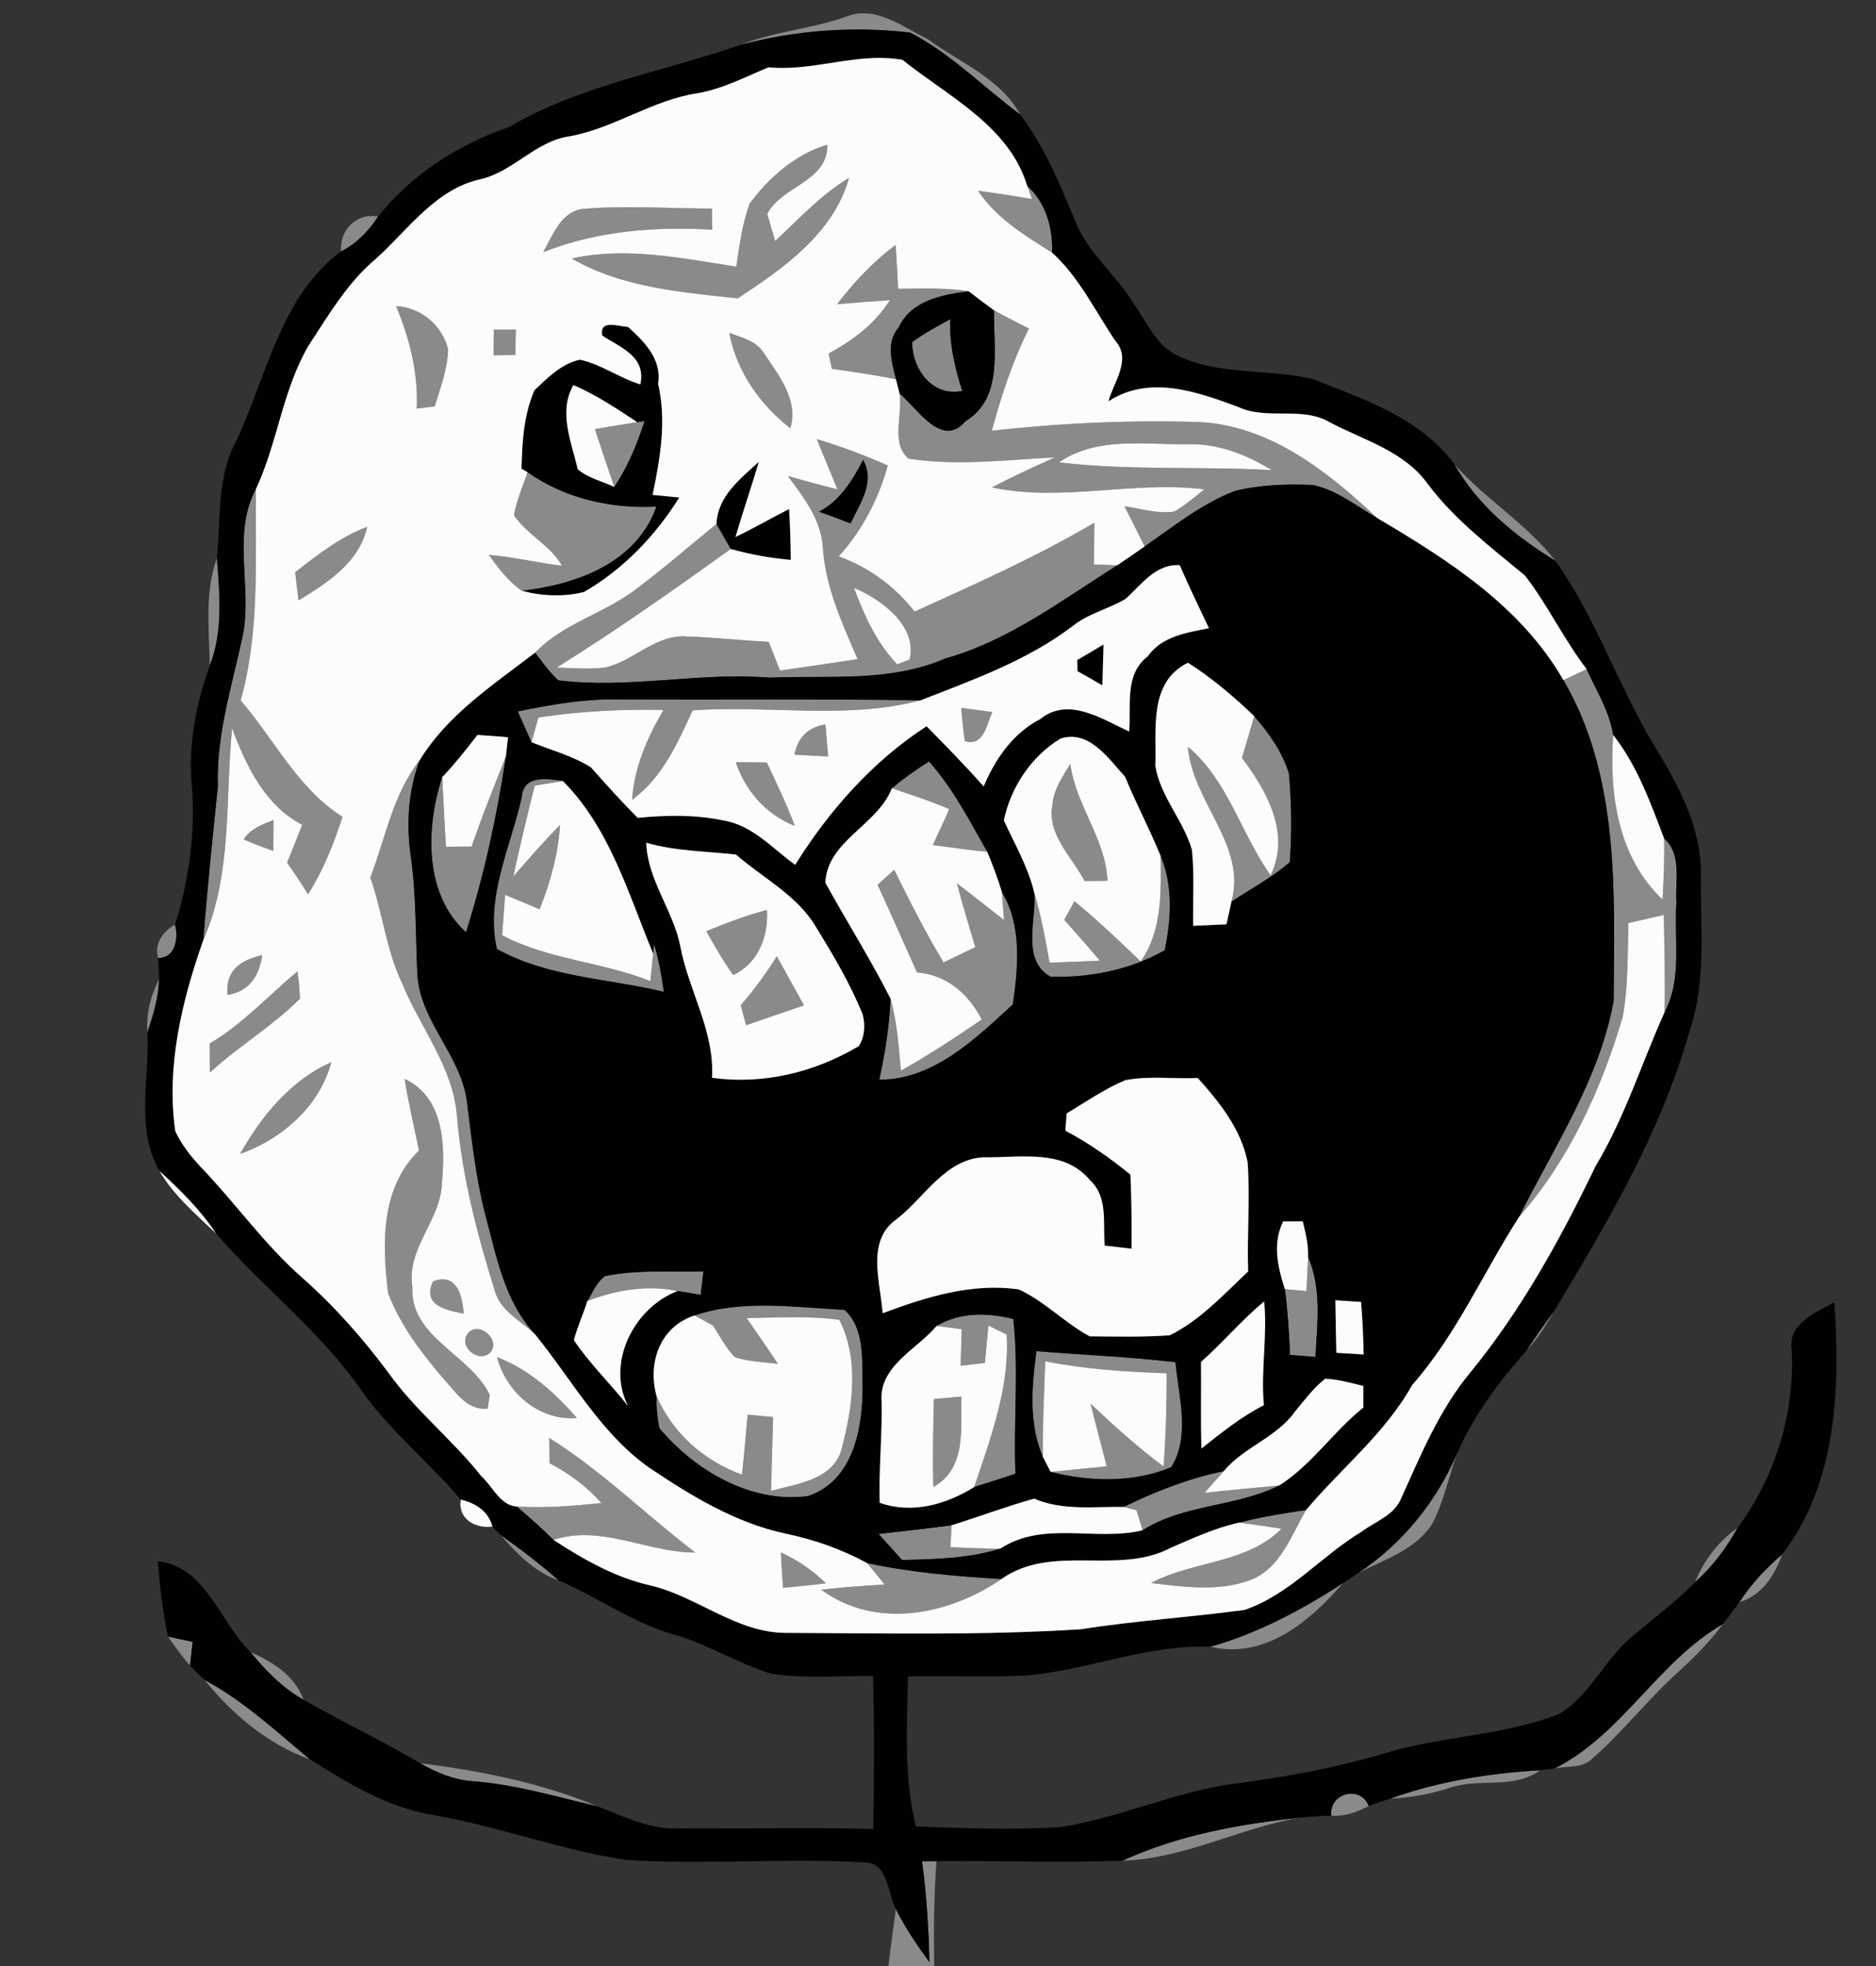 <?xml version="1.0" encoding="UTF-8" ?>
<!DOCTYPE svg PUBLIC "-//W3C//DTD SVG 1.1//EN" "http://www.w3.org/Graphics/SVG/1.1/DTD/svg11.dtd">
<svg width="210pt" height="220pt" viewBox="0 0 210 220" version="1.1" xmlns="http://www.w3.org/2000/svg">
<rect x="0" y="0" width="210" height="220" fill="#333333" stroke="none"/>
<g id="#8c8c8cfa">
<path fill="#8c8c8c" opacity="0.98" d=" M 82.91 5.01 C 86.70 3.53 90.82 3.22 94.66 1.89 C 97.98 0.52 101.03 3.01 103.87 4.39 C 107.45 7.02 111.98 8.75 114.22 12.83 C 110.11 9.78 106.47 6.02 101.89 3.65 C 95.56 2.89 89.08 3.39 82.91 5.01 Z" />
<path fill="#8c8c8c" opacity="0.98" d=" M 83.93 22.76 C 86.12 19.83 89.04 17.26 92.61 16.20 C 92.68 20.35 87.54 20.76 85.88 23.94 C 86.10 24.70 86.55 26.21 86.77 26.97 C 89.43 24.51 91.90 21.78 95.04 19.91 C 93.31 26.11 87.68 30.04 82.58 33.39 C 76.26 32.69 69.64 32.19 64.01 28.93 C 70.10 27.57 76.36 28.91 82.42 29.84 C 82.78 27.45 83.09 25.03 83.93 22.76 Z" />
<path fill="#8c8c8c" opacity="0.98" d=" M 109.49 21.35 C 111.51 21.61 113.52 21.93 115.53 22.27 C 115.39 21.90 115.12 21.15 114.98 20.78 C 117.10 22.73 117.85 25.45 117.77 28.27 C 114.71 26.34 111.54 24.43 109.49 21.35 Z" />
<path fill="#8c8c8c" opacity="0.98" d=" M 60.81 28.21 C 61.86 26.35 62.79 23.70 65.22 23.38 C 70.03 22.98 74.87 23.33 79.69 23.34 C 79.70 23.93 79.72 25.11 79.73 25.70 C 73.29 25.33 66.86 25.83 60.81 28.21 Z" />
<path fill="#8c8c8c" opacity="0.98" d=" M 38.19 28.13 C 37.96 25.76 39.92 23.76 42.32 24.24 C 41.28 25.86 39.91 27.25 38.19 28.13 Z" />
<path fill="#8c8c8c" opacity="0.98" d=" M 93.70 34.04 C 95.61 31.57 97.74 29.27 100.26 27.42 C 100.37 29.05 100.45 30.69 100.53 32.32 C 103.16 32.29 105.82 32.18 108.43 32.59 C 105.46 32.99 102.01 33.60 100.60 36.64 C 99.14 38.32 99.83 40.52 100.29 42.43 C 97.92 41.97 95.52 41.59 93.12 41.27 C 93.03 40.84 92.85 39.98 92.76 39.55 C 95.48 38.11 97.95 36.22 99.62 33.59 C 97.64 33.71 95.67 33.87 93.70 34.04 Z" />
<path fill="#8c8c8c" opacity="0.98" d=" M 44.34 34.25 C 47.11 34.41 49.48 36.37 50.16 39.07 C 50.11 41.29 49.29 43.39 48.66 45.48 C 48.16 45.54 47.15 45.66 46.65 45.72 C 46.84 41.75 45.85 37.89 44.34 34.25 Z" />
<path fill="#8c8c8c" opacity="0.98" d=" M 111.27 34.72 C 112.55 35.44 113.87 36.10 115.18 36.76 C 113.35 40.40 112.09 44.28 111.02 48.20 C 118.67 47.34 126.38 47.00 134.07 47.22 C 142.02 47.54 148.62 52.73 154.15 57.96 C 151.82 56.63 149.62 54.81 146.94 54.27 C 144.03 54.14 141.06 54.25 138.23 54.94 C 134.52 56.37 131.38 58.90 128.14 61.14 C 127.38 59.65 126.62 58.15 125.87 56.65 C 127.72 56.92 129.60 57.53 131.46 57.24 C 132.67 56.55 133.72 55.62 134.81 54.76 C 126.88 53.76 118.86 56.21 111.03 54.54 C 113.34 53.34 115.71 52.26 118.08 51.18 C 112.64 51.46 107.11 52.16 101.69 51.32 C 99.66 49.56 101.10 46.38 100.69 44.02 C 102.68 45.71 105.45 50.24 108.07 47.14 C 112.39 44.51 111.18 38.94 111.27 34.72 M 118.55 51.74 C 126.45 52.68 134.44 52.16 142.38 52.61 C 139.56 50.90 136.40 49.62 133.04 49.71 C 128.18 49.78 122.81 48.81 118.55 51.74 Z" />
<path fill="#8c8c8c" opacity="0.98" d=" M 102.10 38.28 C 103.45 37.30 104.92 36.50 106.39 35.71 C 106.24 38.47 106.89 41.14 107.71 43.75 C 104.35 44.42 102.13 41.34 102.10 38.28 Z" />
<path fill="#8c8c8c" opacity="0.98" d=" M 55.27 36.89 C 55.89 36.89 57.12 36.88 57.74 36.87 C 57.72 37.58 57.70 39.01 57.69 39.72 C 57.08 39.73 55.86 39.75 55.25 39.76 C 55.26 39.04 55.27 37.61 55.27 36.89 Z" />
<path fill="#8c8c8c" opacity="0.98" d=" M 81.63 37.25 C 83.02 37.77 84.66 38.14 85.50 39.50 C 87.16 41.99 89.40 44.71 88.47 47.92 C 85.04 45.25 82.46 41.56 81.63 37.25 Z" />
<path fill="#8c8c8c" opacity="0.98" d=" M 71.33 47.24 L 72.16 47.11 C 71.32 49.69 70.29 52.23 68.76 54.49 C 68.04 52.33 67.30 50.18 66.59 48.02 C 68.17 47.75 69.75 47.49 71.33 47.24 Z" />
<path fill="#8c8c8c" opacity="0.98" d=" M 91.44 49.14 C 94.14 49.96 96.80 50.94 99.38 52.09 C 98.33 55.85 96.52 59.35 93.89 62.26 C 97.27 63.49 100.17 65.61 102.38 68.44 C 109.19 65.35 116.04 62.30 122.50 58.50 C 122.49 60.05 122.47 61.60 122.46 63.16 C 123.11 63.18 124.41 63.23 125.06 63.26 C 118.89 67.14 112.93 71.70 105.80 73.69 C 99.62 76.38 92.72 75.55 86.16 75.83 C 78.26 75.18 70.37 77.12 62.49 76.13 C 61.51 75.20 60.71 74.11 59.90 73.03 C 63.00 69.79 67.51 68.69 71.04 66.05 C 74.19 63.70 77.15 61.11 80.20 58.64 C 80.74 59.56 81.28 60.49 81.80 61.43 C 75.42 66.01 68.99 70.54 62.32 74.70 C 64.14 74.76 65.97 74.93 67.79 74.69 C 70.99 73.94 73.47 70.90 76.96 71.23 C 79.99 71.32 83.01 71.68 86.05 71.82 C 86.47 72.89 86.89 73.96 87.31 75.03 C 90.21 74.64 93.11 74.20 96.00 73.76 C 94.27 69.74 92.38 65.67 92.11 61.23 C 91.91 58.15 89.96 55.64 88.19 53.27 C 90.03 53.79 91.88 54.30 93.74 54.76 C 92.99 52.88 92.18 51.02 91.44 49.14 M 91.69 57.26 C 92.87 57.67 94.04 58.11 95.21 58.57 C 96.26 56.34 98.00 53.96 96.62 51.46 C 95.41 53.76 94.07 56.00 91.69 57.26 M 95.59 65.78 C 96.74 68.86 98.12 71.93 100.43 74.34 C 100.77 74.20 101.47 73.94 101.82 73.80 C 102.74 70.10 98.69 67.07 95.59 65.78 Z" />
<path fill="#8c8c8c" opacity="0.98" d=" M 162.83 51.99 C 166.31 55.89 170.92 58.63 174.12 62.76 C 169.63 60.00 165.48 56.64 162.83 51.99 Z" />
<path fill="#8c8c8c" opacity="0.98" d=" M 59.05 52.84 C 63.29 55.80 68.35 56.94 73.48 56.69 C 71.24 63.01 64.52 65.41 58.43 66.11 C 56.90 65.07 55.79 63.57 54.71 62.09 C 57.47 62.32 60.17 62.98 62.92 63.31 C 61.58 60.98 59.02 59.85 57.54 57.66 C 57.82 55.99 58.53 54.44 59.05 52.84 Z" />
<path fill="#8c8c8c" opacity="0.98" d=" M 27.20 71.01 C 28.23 65.64 25.95 59.73 28.65 54.72 C 28.56 62.64 29.10 70.66 26.94 78.38 C 30.72 82.76 33.30 88.21 38.34 91.41 C 37.36 94.43 36.19 97.38 34.48 100.07 C 33.74 98.87 32.95 97.69 32.14 96.53 C 32.70 95.12 33.28 93.72 33.83 92.30 C 29.61 90.07 27.60 85.76 25.98 81.51 C 25.19 89.41 26.04 97.75 22.76 105.19 C 23.20 99.44 23.80 93.72 24.39 87.99 C 24.19 82.18 26.01 76.62 27.20 71.01 Z" />
<path fill="#8c8c8c" opacity="0.98" d=" M 33.04 64.04 C 35.55 62.08 38.09 60.09 41.10 58.96 C 40.23 62.94 36.66 65.20 33.42 67.19 C 33.33 66.40 33.14 64.83 33.04 64.04 Z" />
<path fill="#8c8c8c" opacity="0.98" d=" M 23.49 74.45 C 23.40 70.44 22.90 66.30 24.28 62.44 C 24.58 66.45 25.00 70.60 23.49 74.45 Z" />
<path fill="#8c8c8c" opacity="0.98" d=" M 177.61 74.88 C 178.70 77.28 180.17 79.62 180.58 82.25 C 180.12 88.84 181.09 95.90 186.11 100.67 C 186.23 98.39 186.34 96.10 186.28 93.82 C 188.32 95.66 187.49 98.56 187.66 100.98 C 187.37 105.08 188.34 109.49 186.33 113.27 C 186.42 109.64 186.31 106.01 186.25 102.38 C 184.92 102.68 183.60 102.99 182.28 103.29 C 182.18 106.80 182.28 110.34 181.64 113.81 C 179.25 121.91 175.65 129.79 170.03 136.20 C 173.95 128.33 179.06 120.77 180.63 111.99 C 180.72 99.94 181.33 86.88 175.01 76.11 C 175.66 75.80 176.96 75.19 177.61 74.88 Z" />
<path fill="#8c8c8c" opacity="0.98" d=" M 57.96 79.61 C 61.91 78.78 65.92 78.13 69.97 78.27 C 81.00 78.32 92.04 78.20 103.07 78.36 C 94.77 80.56 86.03 78.88 77.54 79.49 C 75.84 83.16 74.14 87.04 70.76 89.49 C 70.99 85.86 72.47 82.54 74.27 79.44 C 69.59 79.35 64.90 79.58 60.27 80.29 C 60.08 80.98 59.69 82.36 59.49 83.05 C 58.98 81.90 58.47 80.76 57.96 79.61 Z" />
<path fill="#8c8c8c" opacity="0.98" d=" M 107.60 79.21 C 108.47 79.33 110.22 79.56 111.09 79.68 C 110.40 81.10 110.18 83.52 108.01 82.95 C 107.83 81.71 107.70 80.46 107.60 79.21 Z" />
<path fill="#8c8c8c" opacity="0.98" d=" M 140.40 80.14 C 142.04 82.03 143.53 84.12 144.28 86.53 C 144.58 89.83 144.62 93.17 144.38 96.47 C 142.40 98.21 140.04 99.44 137.85 100.90 C 139.60 94.60 133.45 89.70 132.98 83.57 C 137.50 87.36 138.91 93.31 142.24 97.96 C 144.48 93.23 141.84 88.57 139.03 84.81 C 139.49 83.26 139.96 81.70 140.40 80.14 Z" />
<path fill="#8c8c8c" opacity="0.98" d=" M 88.94 84.45 C 89.28 82.55 90.48 81.35 92.40 81.07 C 92.50 82.26 92.60 83.45 92.70 84.65 C 91.45 84.58 90.19 84.52 88.94 84.45 Z" />
<path fill="#8c8c8c" opacity="0.98" d=" M 41.45 98.21 C 43.16 93.79 43.96 88.91 46.96 85.10 C 45.70 88.50 45.47 92.18 45.97 95.75 C 46.61 100.16 46.51 104.63 46.72 109.07 C 47.04 114.30 51.57 118.06 52.26 123.20 C 52.79 127.38 53.23 131.58 54.26 135.68 C 55.54 140.42 56.41 145.50 59.85 149.26 C 58.32 147.82 56.16 146.78 55.46 144.67 C 53.45 138.26 51.73 131.71 51.16 124.99 C 50.77 119.44 47.05 115.04 45.03 110.06 C 43.21 106.31 42.85 102.10 41.45 98.21 Z" />
<path fill="#8c8c8c" opacity="0.98" d=" M 52.80 94.73 C 53.95 91.32 55.32 87.99 56.63 84.64 C 55.64 91.28 54.19 97.91 52.17 104.32 C 47.44 100.07 47.66 92.56 49.50 86.97 C 49.65 89.56 49.75 92.16 49.92 94.75 C 50.64 94.75 52.08 94.73 52.80 94.73 Z" />
<path fill="#8c8c8c" opacity="0.98" d=" M 82.37 85.30 C 83.24 85.31 84.96 85.32 85.83 85.32 C 86.94 87.66 88.06 89.99 88.97 92.42 C 85.78 91.16 83.45 88.53 82.37 85.30 Z" />
<path fill="#8c8c8c" opacity="0.98" d=" M 99.84 88.20 C 101.15 87.11 102.55 86.12 103.99 85.21 C 106.68 88.21 108.52 91.82 110.51 95.30 C 108.46 95.16 106.45 94.79 104.41 94.56 C 105.03 93.22 105.69 91.90 106.26 90.54 C 104.17 89.63 101.99 88.95 99.84 88.20 Z" />
<path fill="#8c8c8c" opacity="0.98" d=" M 117.82 90.00 C 117.95 88.31 118.97 86.89 119.81 85.48 C 120.42 90.13 123.78 93.87 123.97 98.56 C 123.33 98.57 122.05 98.58 121.41 98.59 C 119.99 95.85 117.14 93.37 117.82 90.00 Z" />
<path fill="#8c8c8c" opacity="0.98" d=" M 58.40 89.23 C 58.58 86.68 61.23 87.12 63.00 87.39 C 62.21 87.52 60.65 87.78 59.86 87.91 C 59.01 91.29 58.19 94.67 57.46 98.07 C 59.18 96.12 60.88 94.16 62.69 92.30 C 62.49 95.56 61.61 98.72 60.40 101.75 C 59.11 101.21 57.83 100.66 56.54 100.13 C 56.43 101.64 56.32 103.15 56.21 104.66 C 61.41 107.40 67.40 107.63 72.80 109.79 C 72.91 108.76 73.02 107.73 73.11 106.70 L 73.22 105.64 C 73.74 107.39 74.07 109.19 74.31 110.99 C 68.07 109.48 61.35 109.38 55.62 106.19 C 54.30 100.44 57.16 94.76 58.40 89.23 Z" />
<path fill="#8c8c8c" opacity="0.98" d=" M 27.28 93.94 C 28.03 92.73 29.36 92.26 30.61 91.76 C 30.60 92.63 30.60 94.37 30.59 95.23 C 29.48 94.83 28.37 94.40 27.28 93.94 Z" />
<path fill="#8c8c8c" opacity="0.98" d=" M 129.92 95.78 C 131.33 99.09 131.10 102.88 130.38 106.33 C 126.59 108.52 121.94 109.44 117.58 109.29 C 114.31 107.43 116.02 102.95 115.78 99.91 C 116.55 102.47 117.02 105.10 117.49 107.73 C 119.36 107.66 121.24 107.59 123.12 107.50 C 121.82 105.95 120.47 104.45 119.13 102.93 C 119.42 102.41 119.98 101.37 120.27 100.85 C 122.86 102.96 125.27 105.28 127.69 107.58 C 130.13 104.12 129.96 99.81 129.92 95.78 Z" />
<path fill="#8c8c8c" opacity="0.98" d=" M 98.24 99.01 C 98.71 98.59 99.64 97.75 100.10 97.33 C 101.83 100.85 103.60 104.35 105.63 107.70 C 106.81 107.12 107.99 106.55 109.18 105.98 C 108.46 103.61 107.75 101.24 107.12 98.85 C 108.90 100.19 110.63 101.59 112.39 102.96 C 112.33 102.17 112.21 100.60 112.15 99.81 C 114.42 103.55 113.97 108.26 113.38 112.39 C 109.20 116.23 104.49 120.84 98.43 120.82 C 99.08 117.82 99.56 114.80 99.68 111.74 C 100.43 114.36 100.59 117.10 100.85 119.81 C 103.97 118.05 106.96 116.11 109.90 114.08 C 108.40 111.20 105.97 109.08 102.65 108.81 C 101.17 105.55 99.75 102.26 98.24 99.01 Z" />
<path fill="#8c8c8c" opacity="0.98" d=" M 79.06 104.20 C 81.29 103.29 83.54 102.44 85.86 101.82 C 86.00 104.81 84.92 107.75 82.08 109.11 C 80.95 107.55 80.01 105.87 79.06 104.20 Z" />
<path fill="#8c8c8c" opacity="0.98" d=" M 17.71 107.20 C 17.23 105.62 18.24 104.19 19.59 103.48 C 20.01 104.93 19.64 107.23 17.71 107.20 Z" />
<path fill="#8c8c8c" opacity="0.98" d=" M 25.47 111.33 C 25.18 108.63 26.95 107.40 29.35 106.89 C 29.01 109.19 27.92 110.95 25.47 111.33 Z" />
<path fill="#8c8c8c" opacity="0.98" d=" M 86.96 107.01 C 87.97 108.84 88.99 110.67 90.00 112.50 C 87.83 113.23 85.68 113.98 83.52 114.72 C 83.37 114.16 83.07 113.04 82.92 112.48 C 84.42 110.77 85.75 108.93 86.96 107.01 Z" />
<path fill="#8c8c8c" opacity="0.98" d=" M 23.48 116.76 C 27.17 114.60 30.04 111.40 33.30 108.70 C 33.44 109.71 33.53 110.72 33.58 111.74 C 30.52 114.83 26.71 117.06 23.50 120.01 C 23.49 118.92 23.48 117.84 23.48 116.76 Z" />
<path fill="#8c8c8c" opacity="0.98" d=" M 16.50 115.52 C 16.35 113.43 16.85 111.42 17.81 109.57 C 17.75 111.62 17.16 113.59 16.50 115.52 Z" />
<path fill="#8c8c8c" opacity="0.98" d=" M 26.88 129.12 C 29.26 124.90 32.55 120.86 37.08 118.87 C 35.82 123.74 31.53 127.50 26.88 129.12 Z" />
<path fill="#8c8c8c" opacity="0.98" d=" M 45.30 120.73 C 49.69 122.80 49.85 128.08 49.47 132.28 C 49.41 136.50 45.47 139.65 46.16 144.01 C 45.88 149.67 52.63 151.54 54.82 156.08 C 54.76 156.46 54.65 157.24 54.59 157.62 C 52.30 157.86 51.04 155.80 49.69 154.33 C 47.20 151.43 44.82 148.31 43.45 144.72 C 42.77 139.22 42.60 132.92 46.90 128.75 C 46.36 126.07 45.71 123.42 45.30 120.73 Z" />
<path fill="#8c8c8c" opacity="0.98" d=" M 146.24 144.47 C 146.30 143.19 146.38 141.92 146.43 140.65 C 147.96 144.20 147.46 148.10 147.25 151.84 C 146.54 151.79 145.11 151.68 144.40 151.62 C 144.31 149.16 144.15 146.70 143.83 144.26 C 144.43 144.31 145.63 144.41 146.24 144.47 Z" />
<path fill="#8c8c8c" opacity="0.98" d=" M 67.74 142.79 C 71.35 142.05 75.08 142.36 78.74 142.27 C 78.67 142.93 78.51 144.24 78.43 144.90 C 77.57 144.74 76.71 144.60 75.85 144.47 C 72.44 143.74 68.96 144.36 65.75 145.58 C 66.36 144.63 66.78 143.46 67.74 142.79 Z" />
<path fill="#8c8c8c" opacity="0.98" d=" M 48.47 143.40 C 51.08 142.35 51.78 144.96 51.90 146.99 C 49.86 146.60 47.25 146.05 48.47 143.40 Z" />
<path fill="#8c8c8c" opacity="0.98" d=" M 77.75 147.20 C 83.10 145.38 88.99 146.30 94.52 146.57 C 96.82 148.60 96.49 152.22 96.56 155.05 C 96.59 159.76 95.56 165.68 90.46 167.41 C 84.08 168.26 77.81 164.58 73.80 159.80 C 73.57 158.60 73.46 157.39 73.48 156.17 C 75.26 160.36 78.80 163.47 83.06 165.02 C 83.30 162.78 83.49 160.54 83.69 158.30 C 84.64 158.39 85.59 158.48 86.54 158.57 C 86.47 161.32 86.37 164.07 86.31 166.82 C 89.25 166.03 93.37 165.58 94.24 162.04 C 95.45 157.43 96.21 152.09 93.95 147.69 C 90.51 147.22 87.03 147.44 83.58 147.49 C 84.75 149.19 85.93 150.88 87.07 152.60 C 85.45 152.42 83.80 152.37 82.24 151.86 C 81.26 150.81 80.58 149.53 79.82 148.33 C 79.30 148.04 78.27 147.48 77.75 147.20 Z" />
<path fill="#8c8c8c" opacity="0.98" d=" M 104.85 148.37 C 107.44 146.81 110.58 146.88 113.43 147.59 C 114.06 153.33 113.43 159.14 113.67 164.91 C 112.14 165.43 110.59 165.91 109.05 166.40 C 110.91 160.85 113.02 155.31 112.69 149.34 C 112.17 149.09 111.15 148.58 110.64 148.33 C 110.51 149.72 110.38 151.12 110.25 152.51 C 109.34 152.62 108.44 152.72 107.53 152.83 C 107.57 151.46 107.61 150.10 107.66 148.74 C 106.96 148.65 105.55 148.46 104.85 148.37 Z" />
<path fill="#8c8c8c" opacity="0.98" d=" M 170.88 151.13 C 171.85 149.65 172.88 148.19 173.93 146.76 C 173.07 148.32 172.09 149.82 170.88 151.13 Z" />
<path fill="#8c8c8c" opacity="0.98" d=" M 52.41 149.16 C 53.64 147.78 56.10 149.95 54.88 151.34 C 53.58 152.65 51.19 150.61 52.41 149.16 Z" />
<path fill="#8c8c8c" opacity="0.98" d=" M 116.02 151.19 C 121.21 151.62 126.41 151.82 131.58 152.43 C 131.93 156.27 133.28 160.68 131.11 164.18 C 126.91 165.95 121.97 165.81 117.61 164.71 C 119.70 164.49 121.80 164.29 123.89 164.08 C 123.29 161.74 122.66 159.42 122.08 157.08 C 124.70 159.54 127.36 161.96 130.25 164.10 C 130.51 160.63 130.60 157.15 130.60 153.67 C 126.04 153.51 121.48 153.22 117.00 152.33 C 116.88 155.89 116.70 159.45 116.73 163.01 C 115.13 159.27 115.50 155.11 116.02 151.19 Z" />
<path fill="#8c8c8c" opacity="0.98" d=" M 55.64 151.86 C 59.22 153.24 62.10 155.83 64.58 158.68 C 60.37 159.02 56.67 155.84 55.64 151.86 Z" />
<path fill="#8c8c8c" opacity="0.98" d=" M 104.54 156.55 C 105.57 156.46 106.59 156.37 107.62 156.28 C 107.52 159.88 108.22 164.32 104.48 166.39 C 104.38 163.11 104.47 159.83 104.54 156.55 Z" />
<path fill="#8c8c8c" opacity="0.98" d=" M 61.47 160.90 C 67.37 164.59 72.32 169.52 77.83 173.73 C 72.47 173.74 67.30 170.56 61.95 172.31 C 60.65 171.01 59.26 169.79 57.86 168.59 C 61.02 168.77 64.19 168.52 67.33 168.19 C 65.69 166.35 63.71 164.88 61.53 163.74 C 61.51 162.79 61.49 161.84 61.47 160.90 Z" />
<path fill="#8c8c8c" opacity="0.98" d=" M 163.10 162.66 C 162.18 165.27 161.61 168.03 160.33 170.51 C 158.46 173.43 154.99 174.50 152.06 176.01 C 156.98 172.74 160.76 168.07 163.10 162.66 Z" />
<path fill="#8c8c8c" opacity="0.98" d=" M 125.78 168.63 C 129.35 166.89 133.08 165.41 136.98 164.63 C 136.26 165.43 135.55 166.24 134.84 167.06 C 137.62 166.74 140.40 166.48 143.19 166.23 C 138.34 168.65 132.54 168.29 127.90 171.24 C 127.73 170.68 127.39 169.55 127.22 168.99 C 126.86 168.90 126.14 168.72 125.78 168.63 Z" />
<path fill="#8c8c8c" opacity="0.98" d=" M 138.71 170.38 C 141.18 169.74 143.69 169.34 146.20 168.97 C 144.52 171.83 143.32 175.56 139.92 176.82 C 136.38 178.13 132.50 177.57 128.85 177.14 C 133.55 174.63 139.49 175.02 143.45 171.07 C 141.87 170.81 140.30 170.58 138.71 170.38 Z" />
<path fill="#8c8c8c" opacity="0.98" d=" M 98.35 171.65 C 101.07 171.34 103.80 171.04 106.52 170.68 C 106.49 171.29 106.42 172.52 106.39 173.13 C 108.25 173.20 110.11 173.30 111.97 173.30 C 108.41 174.40 104.67 174.47 100.98 174.57 C 100.10 173.59 99.22 172.62 98.35 171.65 Z" />
<path fill="#8c8c8c" opacity="0.98" d=" M 189.74 177.04 C 190.74 174.61 192.32 172.51 194.49 170.99 C 193.23 173.25 191.69 175.33 189.74 177.04 Z" />
<path fill="#8c8c8c" opacity="0.98" d=" M 56.02 171.75 C 58.27 173.35 60.48 175.02 62.55 176.86 C 59.85 175.91 57.84 173.86 56.02 171.75 Z" />
<path fill="#8c8c8c" opacity="0.98" d=" M 87.41 173.72 C 89.29 174.56 90.98 175.74 92.45 177.17 C 90.86 177.37 89.25 177.53 87.65 177.68 C 87.56 176.36 87.48 175.04 87.41 173.72 Z" />
<path fill="#8c8c8c" opacity="0.98" d=" M 194.70 179.29 C 196.02 177.27 197.66 175.49 199.50 173.93 C 198.64 176.31 197.26 178.51 194.70 179.29 Z" />
<path fill="#8c8c8c" opacity="0.98" d=" M 97.05 174.90 C 101.99 175.98 107.05 176.38 112.09 176.70 C 106.23 180.72 98.04 182.38 91.94 177.89 C 94.29 177.61 96.66 177.45 99.03 177.31 C 98.38 176.50 97.73 175.69 97.05 174.90 Z" />
<path fill="#8c8c8c" opacity="0.98" d=" M 135.49 184.27 C 140.83 182.76 145.71 180.15 150.34 177.15 C 146.63 181.43 141.59 185.71 135.49 184.27 Z" />
<path fill="#8c8c8c" opacity="0.98" d=" M 174.01 197.90 C 181.62 194.07 185.55 185.95 192.88 181.72 C 191.44 183.63 189.78 185.36 188.01 186.96 C 184.48 190.10 181.61 193.90 178.03 196.97 C 176.92 197.90 175.33 197.58 174.01 197.90 Z" />
<path fill="#8c8c8c" opacity="0.98" d=" M 18.80 183.13 C 19.49 183.28 20.87 183.58 21.57 183.73 C 21.47 184.61 21.37 185.50 21.27 186.39 C 20.38 185.35 19.57 184.25 18.80 183.13 Z" />
<path fill="#8c8c8c" opacity="0.98" d=" M 28.04 184.87 C 30.57 185.99 32.98 187.48 33.98 190.21 C 31.63 188.88 29.73 186.94 28.04 184.87 Z" />
<path fill="#8c8c8c" opacity="0.98" d=" M 22.89 187.98 C 27.27 190.32 30.90 193.73 34.70 196.88 C 29.93 195.15 26.05 191.87 22.89 187.98 Z" />
<path fill="#8c8c8c" opacity="0.98" d=" M 47.03 197.30 C 53.80 198.16 60.60 199.49 66.92 202.14 C 62.29 201.06 57.69 199.68 52.93 199.32 C 50.81 199.18 48.84 198.35 47.03 197.30 Z" />
<path fill="#8c8c8c" opacity="0.98" d=" M 155.62 201.27 C 161.00 199.33 166.72 198.42 172.42 198.09 C 169.42 200.26 165.64 198.93 162.34 200.04 C 160.16 200.75 157.91 201.17 155.62 201.27 Z" />
<path fill="#8c8c8c" opacity="0.98" d=" M 149.02 203.17 C 148.74 200.66 152.30 199.69 153.22 202.10 C 151.92 202.77 150.51 203.30 149.02 203.17 Z" />
<path fill="#8c8c8c" opacity="0.98" d=" M 125.66 208.21 C 131.89 205.35 138.68 204.13 145.46 203.40 C 138.74 204.57 132.54 208.00 125.66 208.21 Z" />
<path fill="#8c8c8c" opacity="0.98" d=" M 103.21 208.27 C 103.61 208.27 104.42 208.27 104.83 208.27 C 104.54 212.17 104.51 216.09 104.57 220.00 L 99.45 220.00 C 99.69 217.87 100.01 215.75 100.28 213.62 C 101.33 215.72 102.66 217.67 104.04 219.57 C 103.95 215.79 103.72 212.01 103.21 208.27 Z" />
</g>
<g id="#010101ff">
<path fill="#010101" opacity="1.00" d=" M 82.91 5.01 C 89.08 3.39 95.56 2.89 101.89 3.65 C 106.47 6.02 110.11 9.78 114.22 12.83 C 116.95 16.48 118.70 20.71 120.43 24.89 C 121.83 28.38 124.94 30.74 126.86 33.91 C 128.30 35.90 129.29 38.44 131.56 39.66 C 136.35 42.10 141.92 41.21 147.00 42.43 C 152.74 44.71 159.02 46.78 162.83 51.99 C 165.48 56.64 169.63 60.00 174.12 62.76 C 178.60 69.06 181.06 76.51 185.00 83.14 C 187.74 87.62 190.49 92.49 190.40 97.93 C 190.33 103.72 191.04 109.70 189.15 115.30 C 185.98 126.59 179.96 136.79 173.93 146.76 C 172.88 148.19 171.85 149.65 170.88 151.13 C 167.78 154.60 164.97 158.38 163.10 162.66 C 160.76 168.07 156.98 172.74 152.06 176.01 C 151.63 176.30 150.77 176.86 150.34 177.15 C 145.71 180.15 140.83 182.76 135.49 184.27 C 128.47 183.99 121.88 186.86 114.97 187.49 C 110.53 187.70 106.08 187.50 101.64 187.59 C 101.53 193.19 101.16 198.88 102.52 204.38 C 107.96 204.58 113.42 204.81 118.85 204.43 C 125.08 203.43 130.93 200.80 137.15 199.74 C 143.20 198.96 149.24 197.92 155.09 196.16 C 161.48 194.26 168.32 194.21 174.56 191.79 C 178.07 189.63 179.69 185.55 182.84 183.00 C 185.17 181.05 187.62 179.23 189.74 177.04 C 191.69 175.33 193.23 173.25 194.49 170.99 C 198.72 165.28 200.90 158.20 200.57 151.10 C 200.09 148.07 203.22 146.93 205.33 145.71 C 206.00 155.31 205.63 166.00 199.50 173.93 C 197.66 175.49 196.02 177.27 194.70 179.29 C 194.10 180.11 193.51 180.92 192.88 181.72 C 185.55 185.95 181.62 194.07 174.01 197.90 C 173.61 197.95 172.82 198.04 172.42 198.09 C 166.72 198.42 161.00 199.33 155.62 201.27 C 154.81 201.52 154.01 201.79 153.22 202.10 C 152.30 199.69 148.74 200.66 149.02 203.17 C 147.83 203.20 146.64 203.27 145.46 203.40 C 138.68 204.13 131.89 205.35 125.66 208.21 C 118.72 208.46 111.77 208.19 104.83 208.27 C 104.42 208.27 103.61 208.27 103.21 208.27 C 103.72 212.01 103.95 215.79 104.04 219.57 C 102.66 217.67 101.33 215.72 100.28 213.62 C 99.36 211.82 99.40 208.35 96.74 208.41 C 87.84 207.86 78.89 208.73 69.98 208.11 C 62.81 207.02 55.97 204.43 48.84 203.16 C 43.65 202.40 39.06 199.62 34.70 196.88 C 30.90 193.73 27.27 190.32 22.89 187.98 C 22.34 187.46 21.80 186.93 21.27 186.39 C 21.37 185.50 21.47 184.61 21.57 183.73 C 20.87 183.58 19.49 183.28 18.80 183.13 C 18.19 180.35 17.91 177.52 17.66 174.69 C 23.13 175.36 24.55 181.49 28.04 184.87 C 29.73 186.94 31.63 188.88 33.98 190.21 C 38.28 192.66 42.76 194.78 47.03 197.30 C 48.84 198.35 50.81 199.18 52.93 199.32 C 57.69 199.68 62.29 201.06 66.92 202.14 C 69.82 203.26 72.71 204.74 75.91 204.60 C 83.19 204.65 90.47 204.46 97.75 204.66 C 97.86 198.95 97.88 193.25 97.73 187.55 C 93.95 187.49 90.13 187.87 86.38 187.30 C 82.70 186.19 79.41 184.09 75.73 182.99 C 71.00 181.72 67.01 178.76 62.55 176.86 C 60.48 175.02 58.27 173.35 56.02 171.75 C 55.79 171.52 55.35 171.06 55.12 170.83 C 54.70 169.12 53.20 168.17 51.58 167.81 C 48.03 163.61 43.67 160.15 40.50 155.64 C 35.92 149.02 29.43 144.09 24.19 138.04 C 22.45 135.39 20.17 133.16 17.84 131.02 C 15.14 126.36 16.76 120.63 16.50 115.52 C 17.16 113.59 17.75 111.62 17.81 109.57 C 17.78 108.98 17.73 107.79 17.71 107.20 C 19.64 107.23 20.01 104.93 19.59 103.48 C 21.18 98.42 21.89 93.15 21.47 87.84 C 21.05 83.25 21.96 78.75 23.49 74.45 C 25.00 70.60 24.58 66.45 24.28 62.44 C 24.72 58.02 24.26 53.34 26.46 49.31 C 29.87 42.08 31.40 33.13 38.19 28.13 C 39.91 27.25 41.28 25.86 42.32 24.24 C 46.10 19.46 51.32 16.18 57.03 14.19 C 65.02 9.51 74.26 8.04 82.91 5.01 M 86.04 7.53 C 83.42 8.61 80.88 9.96 78.05 10.44 C 73.04 11.19 68.81 14.31 63.84 15.24 C 60.02 15.74 57.53 19.15 53.86 20.04 C 48.75 21.12 45.68 25.74 42.01 29.02 C 38.86 31.67 36.78 35.27 34.55 38.66 C 31.62 43.65 31.08 49.53 28.65 54.72 C 25.95 59.73 28.23 65.64 27.20 71.01 C 26.01 76.62 24.19 82.18 24.39 87.99 C 23.80 93.72 23.20 99.44 22.76 105.19 C 20.36 112.00 18.59 119.30 19.62 126.57 C 20.29 128.05 21.32 129.34 22.42 130.53 C 26.35 134.61 29.62 139.30 33.90 143.04 C 37.47 146.20 40.63 149.78 43.47 153.60 C 46.50 157.85 50.65 161.10 53.87 165.18 C 55.15 166.31 55.96 168.45 57.86 168.59 C 59.26 169.79 60.65 171.01 61.95 172.31 C 65.30 174.49 68.86 176.53 72.80 177.41 C 78.04 178.64 82.41 182.71 87.96 182.72 C 98.99 182.76 110.03 183.02 121.05 182.31 C 127.11 181.35 133.23 180.98 139.32 180.15 C 144.39 178.42 147.89 174.13 152.38 171.42 C 153.92 170.26 156.07 169.58 156.85 167.66 C 159.06 162.78 161.12 157.75 164.58 153.59 C 170.32 146.58 174.71 138.59 178.63 130.45 C 181.88 125.04 183.76 119.00 186.33 113.27 C 188.34 109.49 187.37 105.08 187.66 100.98 C 187.49 98.56 188.32 95.66 186.28 93.82 C 184.74 89.80 183.28 85.67 180.58 82.25 C 180.17 79.62 178.70 77.28 177.61 74.88 C 175.06 71.55 173.26 67.71 170.71 64.41 C 166.87 61.22 162.86 58.19 159.83 54.17 C 157.21 50.49 152.71 49.28 148.90 47.28 C 145.76 45.40 141.89 47.06 138.61 45.54 C 133.97 43.82 128.65 41.93 124.08 44.91 C 124.65 42.76 126.70 40.24 124.87 38.17 C 122.60 34.82 120.80 31.01 117.77 28.27 C 117.85 25.45 117.10 22.73 114.98 20.78 C 112.94 14.06 106.13 10.80 101.03 6.70 C 95.95 5.80 91.10 8.03 86.04 7.53 Z" />
<path fill="#010101" opacity="1.00" d=" M 100.60 36.64 C 102.01 33.60 105.46 32.99 108.43 32.59 C 109.37 33.32 110.31 34.02 111.27 34.72 C 111.18 38.94 112.39 44.51 108.07 47.14 C 105.45 50.24 102.68 45.71 100.69 44.02 C 100.59 43.63 100.39 42.83 100.29 42.43 C 99.83 40.52 99.14 38.32 100.60 36.64 M 102.10 38.28 C 102.13 41.34 104.35 44.42 107.71 43.75 C 106.89 41.14 106.24 38.47 106.39 35.71 C 104.92 36.50 103.45 37.30 102.10 38.28 Z" />
<path fill="#010101" opacity="1.00" d=" M 67.41 37.54 C 67.10 35.68 69.21 36.54 70.30 36.58 C 72.15 38.25 74.10 40.20 73.67 42.94 C 74.63 47.13 73.91 51.25 73.05 55.38 C 73.80 55.45 75.29 55.60 76.04 55.67 C 73.35 59.96 69.79 63.70 65.38 66.24 C 63.12 66.82 60.68 66.71 58.43 66.11 C 64.52 65.41 71.24 63.01 73.48 56.69 C 68.35 56.94 63.29 55.80 59.05 52.84 L 58.38 52.45 C 58.45 49.48 58.62 46.45 59.82 43.68 C 61.29 42.28 62.90 40.65 64.94 40.25 C 67.32 40.78 69.34 42.30 71.68 43.01 C 72.35 39.87 69.49 38.93 67.41 37.54 M 64.18 43.10 C 62.47 46.11 63.97 49.44 64.67 52.51 C 65.84 53.50 67.39 53.84 68.76 54.49 C 70.29 52.23 71.32 49.69 72.16 47.11 L 71.33 47.24 C 69.03 45.73 66.73 44.16 64.18 43.10 Z" />
<path fill="#010101" opacity="1.00" d=" M 80.20 58.64 C 80.33 55.52 82.85 53.61 84.94 51.68 C 84.12 54.50 83.15 57.27 82.33 60.09 C 84.36 59.12 86.32 57.99 88.33 56.96 C 88.45 58.85 88.50 60.75 88.52 62.65 C 86.24 62.45 84.00 62.05 81.80 61.43 C 81.28 60.49 80.74 59.56 80.20 58.64 Z" />
<path fill="#010101" opacity="1.00" d=" M 91.69 57.26 C 94.07 56.00 95.41 53.76 96.62 51.46 C 98.00 53.96 96.26 56.34 95.21 58.57 C 94.04 58.11 92.87 57.67 91.69 57.26 Z" />
<path fill="#010101" opacity="1.00" d=" M 138.23 54.94 C 141.06 54.25 144.03 54.14 146.94 54.27 C 149.62 54.81 151.82 56.63 154.15 57.96 C 162.13 62.67 170.27 67.86 175.01 76.11 C 181.33 86.88 180.72 99.94 180.63 111.99 C 179.06 120.77 173.95 128.33 170.03 136.20 C 166.01 142.46 163.03 149.36 158.07 155.00 C 155.04 160.42 150.14 164.29 146.20 168.97 C 143.69 169.34 141.18 169.74 138.71 170.38 C 136.05 170.97 133.56 172.11 131.08 173.19 C 125.13 176.34 117.81 172.67 112.09 176.70 C 107.05 176.38 101.99 175.98 97.05 174.90 C 94.19 173.35 91.11 172.27 87.93 171.61 C 82.33 170.42 77.38 167.39 72.68 164.24 C 67.22 160.39 64.00 154.35 59.85 149.26 C 56.41 145.50 55.54 140.42 54.26 135.68 C 53.23 131.58 52.79 127.38 52.26 123.20 C 51.57 118.06 47.04 114.30 46.72 109.07 C 46.51 104.63 46.61 100.16 45.97 95.75 C 45.47 92.18 45.70 88.50 46.96 85.10 C 50.13 79.92 55.21 76.64 59.90 73.03 C 60.71 74.11 61.51 75.20 62.49 76.13 C 70.37 77.12 78.26 75.18 86.16 75.83 C 92.72 75.55 99.62 76.38 105.80 73.69 C 112.93 71.70 118.89 67.14 125.06 63.26 C 126.10 62.57 127.12 61.86 128.14 61.14 C 131.38 58.90 134.52 56.37 138.23 54.94 M 125.98 67.03 C 124.06 68.16 121.81 68.65 120.06 70.07 C 114.98 73.92 108.94 76.07 103.07 78.36 C 92.04 78.20 81.00 78.32 69.97 78.27 C 65.92 78.13 61.91 78.78 57.96 79.61 C 58.47 80.76 58.98 81.90 59.49 83.05 C 61.71 83.95 64.08 84.58 66.13 85.85 C 67.85 87.77 69.56 89.70 71.39 91.52 C 74.60 91.20 77.86 91.15 81.04 91.82 C 84.26 92.37 86.49 94.96 89.01 96.78 C 92.78 90.73 97.71 85.15 103.72 81.27 C 105.89 83.47 108.06 85.68 110.11 88.00 C 111.43 84.90 113.40 82.03 116.47 80.45 C 119.61 77.92 123.38 80.47 126.40 81.86 C 126.64 78.96 125.83 75.49 128.48 73.44 C 130.06 71.20 132.83 70.79 135.33 70.30 C 134.23 67.95 133.08 65.63 132.06 63.24 C 129.33 63.09 127.80 65.41 125.98 67.03 M 129.33 85.70 C 129.87 89.12 132.46 91.77 133.42 95.08 C 133.72 97.90 133.51 100.76 133.56 103.60 C 134.80 103.54 136.05 103.49 137.29 103.43 C 137.43 102.80 137.71 101.53 137.85 100.90 C 140.04 99.44 142.40 98.21 144.38 96.47 C 144.62 93.17 144.58 89.83 144.28 86.53 C 143.53 84.12 142.04 82.03 140.40 80.14 C 138.10 77.94 135.67 75.87 132.98 74.16 C 128.55 76.34 129.47 81.61 129.33 85.70 M 53.45 82.24 C 52.19 83.86 50.92 85.48 49.50 86.97 C 47.66 92.56 47.44 100.07 52.17 104.32 C 54.19 97.91 55.64 91.28 56.63 84.64 C 56.69 84.10 56.81 83.03 56.87 82.50 C 55.73 82.40 54.59 82.31 53.45 82.24 M 118.69 82.66 C 115.43 84.65 113.14 88.11 112.37 91.80 C 113.59 94.47 115.10 97.03 115.78 99.91 C 116.02 102.95 114.31 107.43 117.58 109.29 C 121.94 109.44 126.59 108.52 130.38 106.33 C 131.10 102.88 131.33 99.09 129.92 95.78 C 128.70 92.78 127.17 89.92 125.94 86.92 C 124.09 84.89 121.87 81.58 118.69 82.66 M 99.84 88.20 C 98.22 92.37 92.60 94.07 92.39 98.78 C 94.78 103.11 97.44 107.32 99.68 111.74 C 99.56 114.80 99.08 117.82 98.43 120.82 C 104.49 120.84 109.20 116.23 113.38 112.39 C 113.97 108.26 114.42 103.55 112.15 99.81 C 111.69 98.27 111.11 96.78 110.51 95.30 C 108.52 91.82 106.68 88.21 103.99 85.21 C 102.55 86.12 101.15 87.11 99.84 88.20 M 58.40 89.23 C 57.16 94.76 54.30 100.44 55.62 106.19 C 61.35 109.38 68.07 109.48 74.31 110.99 C 74.07 109.19 73.74 107.39 73.22 105.64 L 73.11 106.70 C 70.33 100.00 68.25 92.65 63.00 87.39 C 61.23 87.12 58.58 86.68 58.40 89.23 M 72.34 94.30 C 72.48 98.45 75.32 101.81 76.14 105.82 C 77.06 110.84 80.02 115.37 79.70 120.61 C 85.47 121.39 91.15 120.01 96.12 117.07 C 96.80 116.06 96.88 114.68 96.57 113.53 C 95.18 110.07 93.26 106.86 91.31 103.68 C 89.20 100.15 85.40 98.26 82.39 95.63 C 79.04 95.24 75.64 95.26 72.34 94.30 M 119.40 124.59 C 119.37 125.07 119.29 126.04 119.26 126.53 C 121.86 127.89 124.26 129.59 126.54 131.44 C 126.67 134.20 126.68 136.96 126.67 139.73 C 125.67 139.61 124.67 139.49 123.66 139.38 C 123.44 136.88 124.07 133.96 122.01 132.06 C 119.05 128.49 114.10 129.58 110.04 129.50 C 105.75 129.78 103.50 133.99 100.40 136.40 C 96.90 138.83 98.56 143.44 98.80 146.95 C 103.69 145.14 108.74 143.53 114.05 144.29 C 116.95 145.62 119.19 148.05 121.99 149.54 C 124.98 149.56 127.97 149.64 130.95 149.42 C 134.38 147.71 136.98 144.86 139.72 142.27 C 139.59 138.20 139.94 134.12 139.66 130.05 C 138.93 126.36 136.53 123.36 134.08 120.63 C 131.38 120.75 128.64 120.36 125.98 120.87 C 123.64 121.84 121.57 123.30 119.40 124.59 M 143.63 136.68 C 142.42 139.18 143.02 141.75 143.83 144.26 C 144.15 146.70 144.31 149.16 144.40 151.62 C 145.11 151.68 146.54 151.79 147.25 151.84 C 147.46 148.10 147.96 144.20 146.43 140.65 C 146.48 139.29 146.15 137.97 145.83 136.67 C 145.28 136.67 144.18 136.68 143.63 136.68 M 67.74 142.79 C 66.78 143.46 66.36 144.63 65.75 145.58 C 65.29 147.06 64.64 148.46 64.24 149.96 C 66.01 152.61 68.35 154.84 70.31 157.35 C 67.81 152.52 70.98 146.30 75.85 144.47 C 76.71 144.60 77.57 144.74 78.43 144.90 C 78.51 144.24 78.67 142.93 78.74 142.27 C 75.08 142.36 71.35 142.05 67.74 142.79 M 149.48 145.50 C 149.51 147.46 149.54 149.42 149.59 151.38 C 150.61 151.44 151.63 151.50 152.65 151.57 C 152.61 149.60 152.52 147.64 152.36 145.69 C 151.40 145.62 150.44 145.56 149.48 145.50 M 77.75 147.20 C 73.89 148.46 72.48 152.45 73.48 156.17 C 73.46 157.39 73.57 158.60 73.80 159.80 C 77.81 164.58 84.08 168.26 90.46 167.41 C 95.56 165.68 96.59 159.76 96.56 155.05 C 96.49 152.22 96.82 148.60 94.52 146.57 C 88.99 146.30 83.10 145.38 77.75 147.20 M 134.44 152.40 C 134.47 155.63 134.39 158.86 134.49 162.09 C 136.72 160.33 138.94 158.53 141.48 157.24 C 141.12 153.37 141.89 149.50 141.51 145.63 C 138.99 147.71 136.89 150.24 134.44 152.40 M 104.85 148.37 C 102.62 151.02 98.32 152.88 98.69 156.91 C 98.76 160.66 98.36 164.40 98.47 168.16 C 102.10 169.45 105.90 168.36 109.05 166.40 C 110.59 165.91 112.14 165.43 113.67 164.91 C 113.43 159.14 114.06 153.33 113.43 147.59 C 110.58 146.88 107.44 146.81 104.85 148.37 M 116.02 151.19 C 115.50 155.11 115.13 159.27 116.73 163.01 C 116.95 163.43 117.39 164.29 117.61 164.71 C 121.97 165.81 126.91 165.95 131.11 164.18 C 133.28 160.68 131.93 156.27 131.58 152.43 C 126.41 151.82 121.21 151.62 116.02 151.19 M 148.35 154.28 C 147.03 155.30 146.04 156.66 144.98 157.93 C 142.93 160.86 139.24 161.90 136.98 164.63 C 133.08 165.41 129.35 166.89 125.78 168.63 C 122.42 168.57 118.95 169.07 115.76 167.70 C 112.65 168.57 109.61 169.71 106.52 170.68 C 103.80 171.04 101.07 171.34 98.35 171.65 C 99.22 172.62 100.10 173.59 100.98 174.57 C 104.67 174.47 108.41 174.40 111.97 173.30 C 116.77 170.13 122.62 172.51 127.90 171.24 C 132.54 168.29 138.34 168.65 143.19 166.23 C 146.84 163.92 149.25 160.19 152.61 157.51 C 152.61 156.90 152.61 155.69 152.61 155.09 C 151.20 154.74 149.80 154.35 148.35 154.28 Z" />
<path fill="#010101" opacity="1.00" d=" M 120.58 73.86 C 121.57 73.29 122.55 72.70 123.53 72.12 C 123.49 73.65 123.44 75.17 123.40 76.70 C 122.48 76.16 121.56 75.62 120.62 75.11 C 120.61 74.80 120.59 74.17 120.58 73.86 Z" />
</g>
<g id="#fcfcfcff">
<path fill="#fcfcfc" opacity="1.00" d=" M 86.04 7.53 C 91.10 8.03 95.95 5.80 101.03 6.70 C 106.13 10.80 112.94 14.06 114.98 20.78 C 115.12 21.15 115.39 21.90 115.53 22.27 C 113.52 21.93 111.51 21.61 109.49 21.35 C 111.54 24.43 114.71 26.34 117.77 28.27 C 120.80 31.01 122.60 34.82 124.87 38.17 C 126.70 40.24 124.65 42.76 124.08 44.91 C 128.65 41.93 133.97 43.82 138.61 45.54 C 141.89 47.06 145.76 45.40 148.90 47.28 C 152.71 49.28 157.21 50.49 159.83 54.17 C 162.86 58.19 166.87 61.22 170.71 64.41 C 173.26 67.71 175.06 71.55 177.61 74.88 C 176.96 75.19 175.66 75.80 175.01 76.11 C 170.27 67.86 162.13 62.67 154.15 57.96 C 148.62 52.73 142.02 47.54 134.07 47.22 C 126.38 47.00 118.67 47.34 111.02 48.20 C 112.09 44.28 113.35 40.40 115.18 36.76 C 113.87 36.10 112.55 35.44 111.27 34.72 C 110.31 34.02 109.37 33.32 108.43 32.59 C 105.82 32.18 103.16 32.29 100.53 32.32 C 100.45 30.69 100.37 29.05 100.26 27.42 C 97.74 29.27 95.61 31.57 93.70 34.04 C 95.67 33.87 97.64 33.71 99.62 33.59 C 97.95 36.22 95.48 38.11 92.76 39.55 C 92.85 39.98 93.03 40.84 93.12 41.27 C 95.52 41.59 97.92 41.97 100.29 42.43 C 100.39 42.83 100.59 43.63 100.69 44.02 C 101.10 46.38 99.66 49.56 101.69 51.32 C 107.11 52.16 112.64 51.46 118.08 51.18 C 115.71 52.26 113.34 53.34 111.03 54.54 C 118.86 56.21 126.88 53.76 134.81 54.76 C 133.72 55.62 132.67 56.55 131.46 57.24 C 129.60 57.53 127.72 56.92 125.87 56.65 C 126.62 58.15 127.38 59.65 128.14 61.14 C 127.12 61.86 126.10 62.57 125.06 63.26 C 124.41 63.23 123.11 63.18 122.46 63.16 C 122.47 61.60 122.49 60.05 122.50 58.50 C 116.04 62.30 109.19 65.35 102.38 68.44 C 100.17 65.61 97.27 63.49 93.89 62.26 C 96.52 59.35 98.33 55.85 99.38 52.09 C 96.80 50.94 94.14 49.96 91.44 49.14 C 92.18 51.02 92.99 52.88 93.74 54.76 C 91.88 54.30 90.03 53.79 88.19 53.27 C 89.96 55.64 91.91 58.15 92.11 61.23 C 92.38 65.67 94.27 69.74 96.00 73.76 C 93.11 74.20 90.21 74.64 87.31 75.03 C 86.89 73.96 86.47 72.89 86.05 71.82 C 83.01 71.68 79.99 71.32 76.96 71.23 C 73.47 70.90 70.99 73.94 67.79 74.69 C 65.97 74.93 64.14 74.76 62.32 74.70 C 68.99 70.54 75.42 66.01 81.80 61.43 C 84.00 62.05 86.24 62.45 88.52 62.65 C 88.50 60.75 88.45 58.85 88.33 56.96 C 86.32 57.99 84.36 59.12 82.33 60.09 C 83.15 57.27 84.12 54.50 84.94 51.68 C 82.85 53.61 80.33 55.52 80.20 58.64 C 77.15 61.11 74.19 63.70 71.04 66.05 C 67.51 68.69 63.00 69.79 59.90 73.03 C 55.21 76.64 50.13 79.92 46.96 85.10 C 43.96 88.91 43.16 93.79 41.45 98.21 C 42.85 102.10 43.21 106.31 45.03 110.06 C 47.05 115.04 50.77 119.44 51.16 124.99 C 51.73 131.71 53.45 138.26 55.46 144.67 C 56.16 146.78 58.32 147.82 59.85 149.26 C 64.00 154.35 67.22 160.39 72.68 164.24 C 77.38 167.39 82.33 170.42 87.93 171.61 C 91.11 172.27 94.19 173.35 97.05 174.90 C 97.73 175.69 98.38 176.50 99.03 177.31 C 96.66 177.45 94.29 177.61 91.94 177.89 C 98.04 182.38 106.23 180.72 112.09 176.70 C 117.81 172.67 125.13 176.34 131.08 173.19 C 133.56 172.11 136.05 170.97 138.71 170.38 C 140.30 170.58 141.87 170.81 143.45 171.07 C 139.49 175.02 133.55 174.63 128.85 177.14 C 132.50 177.57 136.38 178.13 139.92 176.82 C 143.32 175.56 144.52 171.83 146.20 168.97 C 150.14 164.29 155.04 160.42 158.07 155.00 C 163.03 149.36 166.01 142.46 170.03 136.20 C 175.65 129.79 179.25 121.91 181.64 113.81 C 182.28 110.34 182.18 106.80 182.28 103.29 C 183.60 102.99 184.92 102.68 186.25 102.38 C 186.31 106.01 186.42 109.64 186.33 113.27 C 183.76 119.00 181.88 125.04 178.63 130.45 C 174.71 138.59 170.32 146.58 164.58 153.59 C 161.12 157.75 159.06 162.78 156.85 167.66 C 156.07 169.58 153.92 170.26 152.38 171.42 C 147.89 174.13 144.39 178.42 139.32 180.15 C 133.23 180.98 127.11 181.35 121.05 182.31 C 110.03 183.02 98.99 182.76 87.96 182.72 C 82.41 182.71 78.04 178.64 72.80 177.41 C 68.86 176.53 65.30 174.49 61.95 172.31 C 67.30 170.56 72.47 173.74 77.83 173.73 C 72.32 169.52 67.37 164.59 61.47 160.90 C 61.49 161.84 61.51 162.79 61.53 163.74 C 63.71 164.88 65.69 166.35 67.33 168.19 C 64.19 168.52 61.02 168.77 57.86 168.59 C 55.96 168.45 55.15 166.31 53.87 165.18 C 50.65 161.10 46.50 157.85 43.47 153.60 C 40.63 149.78 37.47 146.20 33.90 143.04 C 29.62 139.30 26.35 134.61 22.42 130.53 C 21.32 129.34 20.29 128.05 19.62 126.57 C 18.59 119.30 20.36 112.00 22.76 105.19 C 26.04 97.75 25.19 89.41 25.98 81.51 C 27.60 85.76 29.61 90.07 33.83 92.30 C 33.28 93.72 32.70 95.12 32.14 96.53 C 32.95 97.69 33.74 98.87 34.48 100.07 C 36.19 97.38 37.36 94.43 38.34 91.41 C 33.30 88.21 30.72 82.76 26.94 78.38 C 29.10 70.66 28.56 62.64 28.65 54.72 C 31.08 49.53 31.62 43.65 34.55 38.66 C 36.78 35.27 38.86 31.67 42.01 29.02 C 45.68 25.74 48.75 21.12 53.86 20.04 C 57.53 19.15 60.02 15.74 63.84 15.24 C 68.81 14.31 73.04 11.19 78.05 10.44 C 80.88 9.96 83.42 8.61 86.04 7.53 M 83.93 22.76 C 83.09 25.03 82.78 27.45 82.42 29.84 C 76.36 28.91 70.10 27.57 64.01 28.93 C 69.64 32.19 76.26 32.69 82.58 33.39 C 87.68 30.04 93.31 26.11 95.04 19.91 C 91.90 21.78 89.43 24.51 86.77 26.97 C 86.55 26.21 86.10 24.70 85.88 23.94 C 87.54 20.76 92.68 20.35 92.61 16.20 C 89.04 17.26 86.12 19.83 83.93 22.76 M 60.81 28.21 C 66.86 25.83 73.29 25.33 79.73 25.70 C 79.72 25.11 79.70 23.93 79.69 23.34 C 74.87 23.33 70.03 22.98 65.22 23.38 C 62.79 23.70 61.86 26.35 60.81 28.21 M 44.34 34.25 C 45.85 37.89 46.84 41.75 46.65 45.72 C 47.15 45.66 48.16 45.54 48.66 45.48 C 49.29 43.39 50.11 41.29 50.16 39.07 C 49.48 36.37 47.11 34.41 44.34 34.25 M 67.41 37.54 C 69.49 38.93 72.35 39.87 71.68 43.01 C 69.34 42.30 67.32 40.78 64.94 40.25 C 62.90 40.65 61.29 42.28 59.82 43.68 C 58.62 46.45 58.45 49.48 58.38 52.45 L 59.05 52.84 C 58.53 54.44 57.82 55.99 57.54 57.66 C 59.02 59.85 61.58 60.98 62.92 63.31 C 60.17 62.98 57.47 62.32 54.71 62.09 C 55.79 63.57 56.90 65.07 58.43 66.11 C 60.68 66.71 63.12 66.82 65.38 66.24 C 69.79 63.70 73.35 59.96 76.04 55.67 C 75.29 55.60 73.80 55.45 73.05 55.38 C 73.91 51.25 74.63 47.13 73.67 42.94 C 74.10 40.20 72.15 38.25 70.30 36.58 C 69.21 36.54 67.10 35.68 67.41 37.54 M 55.27 36.89 C 55.27 37.61 55.26 39.04 55.25 39.76 C 55.86 39.75 57.08 39.73 57.69 39.72 C 57.70 39.01 57.72 37.58 57.74 36.87 C 57.12 36.88 55.89 36.89 55.27 36.89 M 81.63 37.25 C 82.46 41.56 85.04 45.25 88.47 47.92 C 89.40 44.71 87.16 41.99 85.50 39.50 C 84.66 38.14 83.02 37.77 81.63 37.25 M 33.04 64.04 C 33.14 64.83 33.33 66.40 33.42 67.19 C 36.66 65.20 40.23 62.94 41.10 58.96 C 38.09 60.09 35.55 62.08 33.04 64.04 M 27.28 93.94 C 28.37 94.40 29.48 94.83 30.59 95.23 C 30.60 94.37 30.60 92.63 30.61 91.76 C 29.36 92.26 28.03 92.73 27.28 93.94 M 25.47 111.33 C 27.92 110.95 29.01 109.19 29.35 106.89 C 26.95 107.40 25.18 108.63 25.47 111.33 M 23.48 116.76 C 23.48 117.84 23.49 118.92 23.50 120.01 C 26.71 117.06 30.52 114.83 33.58 111.74 C 33.53 110.72 33.44 109.71 33.30 108.70 C 30.04 111.40 27.17 114.60 23.48 116.76 M 26.88 129.12 C 31.53 127.50 35.82 123.74 37.08 118.87 C 32.55 120.86 29.26 124.90 26.88 129.12 M 45.30 120.73 C 45.71 123.42 46.36 126.07 46.90 128.75 C 42.60 132.92 42.77 139.22 43.45 144.72 C 44.82 148.31 47.20 151.43 49.69 154.33 C 51.04 155.80 52.30 157.86 54.59 157.62 C 54.65 157.24 54.76 156.46 54.82 156.08 C 52.63 151.54 45.88 149.67 46.16 144.01 C 45.47 139.65 49.41 136.50 49.47 132.28 C 49.85 128.08 49.69 122.80 45.30 120.73 M 48.47 143.40 C 47.25 146.05 49.86 146.60 51.90 146.99 C 51.78 144.96 51.08 142.35 48.47 143.40 M 52.41 149.16 C 51.19 150.61 53.58 152.65 54.88 151.34 C 56.10 149.95 53.64 147.78 52.41 149.16 M 55.64 151.86 C 56.67 155.84 60.37 159.02 64.58 158.68 C 62.10 155.83 59.22 153.24 55.64 151.86 M 87.41 173.72 C 87.48 175.04 87.56 176.36 87.65 177.68 C 89.25 177.53 90.86 177.37 92.45 177.17 C 90.98 175.74 89.29 174.56 87.41 173.72 Z" />
<path fill="#fcfcfc" opacity="1.00" d=" M 64.18 43.10 C 66.73 44.16 69.03 45.73 71.33 47.24 C 69.75 47.49 68.17 47.75 66.59 48.02 C 67.30 50.18 68.04 52.33 68.76 54.49 C 67.39 53.84 65.84 53.50 64.67 52.51 C 63.97 49.44 62.47 46.11 64.18 43.10 Z" />
<path fill="#fcfcfc" opacity="1.00" d=" M 118.55 51.74 C 122.81 48.81 128.18 49.78 133.04 49.71 C 136.40 49.62 139.56 50.90 142.38 52.61 C 134.44 52.16 126.45 52.68 118.55 51.74 Z" />
<path fill="#fcfcfc" opacity="1.00" d=" M 125.98 67.03 C 127.80 65.41 129.33 63.09 132.06 63.24 C 133.08 65.63 134.23 67.95 135.33 70.30 C 132.83 70.79 130.06 71.20 128.48 73.44 C 125.83 75.49 126.64 78.96 126.40 81.86 C 123.38 80.47 119.61 77.92 116.47 80.45 C 113.40 82.03 111.43 84.90 110.11 88.00 C 108.06 85.68 105.89 83.47 103.72 81.27 C 97.71 85.15 92.78 90.73 89.01 96.78 C 86.49 94.96 84.26 92.37 81.04 91.82 C 77.86 91.15 74.60 91.20 71.39 91.52 C 69.56 89.70 67.85 87.77 66.13 85.85 C 64.08 84.58 61.71 83.95 59.49 83.05 C 59.69 82.36 60.08 80.98 60.27 80.29 C 64.90 79.58 69.59 79.35 74.27 79.44 C 72.47 82.54 70.99 85.86 70.76 89.49 C 74.14 87.04 75.84 83.16 77.54 79.49 C 86.03 78.88 94.77 80.56 103.07 78.36 C 108.94 76.07 114.98 73.92 120.06 70.07 C 121.81 68.65 124.06 68.16 125.98 67.03 M 120.58 73.86 C 120.59 74.17 120.61 74.80 120.62 75.11 C 121.56 75.62 122.48 76.16 123.40 76.70 C 123.44 75.17 123.49 73.65 123.53 72.12 C 122.55 72.70 121.57 73.29 120.58 73.86 M 107.60 79.21 C 107.70 80.46 107.83 81.71 108.01 82.95 C 110.18 83.52 110.40 81.10 111.09 79.68 C 110.22 79.56 108.47 79.33 107.60 79.21 M 88.94 84.45 C 90.19 84.52 91.45 84.58 92.70 84.65 C 92.60 83.45 92.50 82.26 92.40 81.07 C 90.48 81.35 89.28 82.55 88.94 84.45 M 82.37 85.30 C 83.45 88.53 85.78 91.16 88.97 92.42 C 88.06 89.99 86.94 87.66 85.83 85.32 C 84.96 85.32 83.24 85.31 82.37 85.30 Z" />
<path fill="#fcfcfc" opacity="1.00" d=" M 95.59 65.78 C 98.69 67.07 102.74 70.10 101.82 73.80 C 101.47 73.94 100.77 74.20 100.43 74.34 C 98.12 71.93 96.74 68.86 95.59 65.78 Z" />
<path fill="#fcfcfc" opacity="1.00" d=" M 129.33 85.70 C 129.47 81.61 128.55 76.34 132.98 74.16 C 135.67 75.87 138.10 77.94 140.40 80.14 C 139.96 81.70 139.49 83.26 139.03 84.81 C 141.84 88.57 144.48 93.23 142.24 97.96 C 138.91 93.31 137.50 87.36 132.98 83.57 C 133.45 89.70 139.60 94.60 137.85 100.90 C 137.71 101.53 137.43 102.80 137.29 103.43 C 136.05 103.49 134.80 103.54 133.56 103.60 C 133.51 100.76 133.72 97.90 133.42 95.08 C 132.46 91.77 129.87 89.12 129.33 85.70 Z" />
<path fill="#fcfcfc" opacity="1.00" d=" M 53.45 82.24 C 54.59 82.31 55.73 82.40 56.87 82.50 C 56.81 83.03 56.69 84.10 56.63 84.64 C 55.32 87.99 53.95 91.32 52.80 94.73 C 52.08 94.73 50.64 94.75 49.92 94.75 C 49.75 92.16 49.65 89.56 49.50 86.97 C 50.92 85.48 52.19 83.86 53.45 82.24 Z" />
<path fill="#fcfcfc" opacity="1.00" d=" M 118.69 82.66 C 121.87 81.58 124.09 84.89 125.94 86.92 C 127.17 89.92 128.70 92.78 129.92 95.78 C 129.96 99.81 130.13 104.12 127.69 107.58 C 125.27 105.28 122.86 102.96 120.27 100.85 C 119.98 101.37 119.42 102.41 119.13 102.93 C 120.47 104.45 121.82 105.95 123.12 107.50 C 121.24 107.59 119.36 107.66 117.49 107.73 C 117.02 105.10 116.55 102.47 115.78 99.91 C 115.10 97.03 113.59 94.47 112.37 91.80 C 113.14 88.11 115.43 84.65 118.69 82.66 M 117.82 90.00 C 117.14 93.37 119.99 95.85 121.41 98.59 C 122.05 98.58 123.33 98.57 123.97 98.56 C 123.78 93.87 120.42 90.13 119.81 85.48 C 118.97 86.89 117.95 88.31 117.82 90.00 Z" />
<path fill="#fcfcfc" opacity="1.00" d=" M 186.11 100.67 C 181.09 95.90 180.12 88.84 180.58 82.25 C 183.28 85.67 184.74 89.80 186.28 93.82 C 186.34 96.10 186.23 98.39 186.11 100.67 Z" />
<path fill="#fcfcfc" opacity="1.00" d=" M 59.86 87.91 C 60.65 87.78 62.21 87.52 63.00 87.39 C 68.25 92.65 70.33 100.00 73.11 106.70 C 73.02 107.73 72.91 108.76 72.80 109.79 C 67.40 107.63 61.41 107.40 56.21 104.66 C 56.32 103.15 56.43 101.64 56.54 100.13 C 57.83 100.66 59.11 101.21 60.40 101.75 C 61.61 98.72 62.49 95.56 62.69 92.30 C 60.88 94.16 59.18 96.12 57.46 98.07 C 58.19 94.67 59.01 91.29 59.86 87.91 Z" />
<path fill="#fcfcfc" opacity="1.00" d=" M 92.39 98.78 C 92.60 94.07 98.22 92.37 99.84 88.20 C 101.99 88.95 104.17 89.63 106.26 90.54 C 105.69 91.90 105.03 93.22 104.41 94.56 C 106.45 94.79 108.46 95.16 110.51 95.30 C 111.11 96.78 111.69 98.27 112.15 99.81 C 112.21 100.60 112.33 102.17 112.39 102.96 C 110.63 101.59 108.90 100.19 107.12 98.85 C 107.75 101.24 108.46 103.61 109.18 105.98 C 107.99 106.55 106.81 107.12 105.63 107.70 C 103.60 104.35 101.83 100.85 100.10 97.33 C 99.64 97.75 98.71 98.59 98.24 99.01 C 99.75 102.26 101.17 105.55 102.65 108.81 C 105.97 109.08 108.40 111.20 109.90 114.08 C 106.96 116.11 103.97 118.05 100.85 119.81 C 100.59 117.10 100.43 114.36 99.68 111.74 C 97.44 107.32 94.78 103.11 92.39 98.78 Z" />
<path fill="#fcfcfc" opacity="1.00" d=" M 72.34 94.30 C 75.64 95.26 79.04 95.24 82.39 95.63 C 85.40 98.26 89.20 100.15 91.31 103.68 C 93.26 106.86 95.18 110.07 96.57 113.53 C 96.88 114.68 96.80 116.06 96.12 117.07 C 91.15 120.01 85.47 121.39 79.70 120.61 C 80.02 115.37 77.06 110.84 76.14 105.82 C 75.32 101.81 72.48 98.45 72.34 94.30 M 79.06 104.20 C 80.01 105.87 80.95 107.55 82.08 109.11 C 84.92 107.75 86.00 104.81 85.86 101.82 C 83.54 102.44 81.29 103.29 79.06 104.20 M 86.96 107.01 C 85.75 108.93 84.42 110.77 82.92 112.48 C 83.07 113.04 83.37 114.16 83.52 114.72 C 85.68 113.98 87.83 113.23 90.00 112.50 C 88.99 110.67 87.97 108.84 86.96 107.01 Z" />
<path fill="#fcfcfc" opacity="1.00" d=" M 119.40 124.59 C 121.57 123.30 123.64 121.84 125.98 120.87 C 128.64 120.36 131.38 120.75 134.08 120.63 C 136.53 123.36 138.93 126.36 139.66 130.05 C 139.94 134.12 139.59 138.20 139.72 142.27 C 136.98 144.86 134.38 147.71 130.95 149.42 C 127.97 149.64 124.98 149.56 121.99 149.54 C 119.19 148.05 116.95 145.62 114.05 144.29 C 108.74 143.53 103.69 145.14 98.80 146.95 C 98.56 143.44 96.90 138.83 100.40 136.40 C 103.50 133.99 105.75 129.78 110.04 129.50 C 114.10 129.58 119.05 128.49 122.01 132.06 C 124.07 133.96 123.44 136.88 123.66 139.38 C 124.67 139.49 125.67 139.61 126.67 139.73 C 126.68 136.96 126.67 134.20 126.54 131.44 C 124.26 129.59 121.86 127.89 119.26 126.53 C 119.29 126.04 119.37 125.07 119.40 124.59 Z" />
<path fill="#fcfcfc" opacity="1.00" d=" M 17.84 131.02 C 20.17 133.16 22.45 135.39 24.19 138.04 C 21.92 135.86 19.44 133.78 17.84 131.02 Z" />
<path fill="#fcfcfc" opacity="1.00" d=" M 143.63 136.68 C 144.18 136.68 145.28 136.67 145.83 136.67 C 146.15 137.97 146.48 139.29 146.43 140.65 C 146.38 141.92 146.30 143.19 146.24 144.47 C 145.63 144.41 144.43 144.31 143.83 144.26 C 143.02 141.75 142.42 139.18 143.63 136.68 Z" />
<path fill="#fcfcfc" opacity="1.00" d=" M 65.75 145.58 C 68.96 144.36 72.44 143.74 75.85 144.47 C 70.98 146.30 67.81 152.52 70.31 157.35 C 68.35 154.84 66.01 152.61 64.24 149.96 C 64.64 148.46 65.29 147.06 65.75 145.58 Z" />
<path fill="#fcfcfc" opacity="1.00" d=" M 149.48 145.50 C 150.44 145.56 151.40 145.62 152.36 145.69 C 152.52 147.64 152.61 149.60 152.65 151.57 C 151.63 151.50 150.61 151.44 149.59 151.38 C 149.54 149.42 149.51 147.46 149.48 145.50 Z" />
<path fill="#fcfcfc" opacity="1.00" d=" M 134.44 152.40 C 136.89 150.24 138.99 147.71 141.51 145.63 C 141.89 149.50 141.12 153.37 141.48 157.24 C 138.94 158.53 136.72 160.33 134.49 162.09 C 134.39 158.86 134.47 155.63 134.44 152.40 Z" />
<path fill="#fcfcfc" opacity="1.00" d=" M 73.48 156.17 C 72.48 152.45 73.89 148.46 77.75 147.20 C 78.27 147.48 79.30 148.04 79.82 148.33 C 80.58 149.53 81.26 150.81 82.24 151.86 C 83.80 152.37 85.45 152.42 87.07 152.60 C 85.93 150.88 84.75 149.19 83.58 147.49 C 87.03 147.44 90.51 147.22 93.95 147.69 C 96.21 152.09 95.45 157.43 94.24 162.04 C 93.37 165.58 89.25 166.03 86.31 166.82 C 86.37 164.07 86.47 161.32 86.54 158.57 C 85.59 158.48 84.64 158.39 83.69 158.30 C 83.49 160.54 83.30 162.78 83.06 165.02 C 78.80 163.47 75.26 160.36 73.48 156.17 Z" />
<path fill="#fcfcfc" opacity="1.00" d=" M 104.85 148.37 C 105.55 148.46 106.96 148.65 107.66 148.74 C 107.61 150.10 107.57 151.46 107.53 152.83 C 108.44 152.72 109.34 152.62 110.25 152.51 C 110.38 151.12 110.51 149.72 110.64 148.33 C 111.15 148.58 112.17 149.09 112.69 149.34 C 113.02 155.31 110.91 160.85 109.05 166.40 C 105.90 168.36 102.10 169.45 98.47 168.16 C 98.36 164.40 98.76 160.66 98.69 156.91 C 98.32 152.88 102.62 151.02 104.85 148.37 M 104.54 156.55 C 104.47 159.83 104.38 163.11 104.48 166.39 C 108.22 164.32 107.52 159.88 107.62 156.28 C 106.59 156.37 105.57 156.46 104.54 156.55 Z" />
<path fill="#fcfcfc" opacity="1.00" d=" M 117.00 152.33 C 121.48 153.22 126.04 153.51 130.60 153.67 C 130.60 157.15 130.51 160.63 130.25 164.10 C 127.36 161.96 124.70 159.54 122.08 157.08 C 122.66 159.42 123.29 161.74 123.89 164.08 C 121.80 164.29 119.70 164.49 117.61 164.71 C 117.39 164.29 116.95 163.43 116.73 163.01 C 116.70 159.45 116.88 155.89 117.00 152.33 Z" />
<path fill="#fcfcfc" opacity="1.00" d=" M 148.35 154.28 C 149.80 154.35 151.20 154.74 152.61 155.09 C 152.61 155.69 152.61 156.90 152.61 157.51 C 149.25 160.19 146.84 163.92 143.19 166.23 C 140.40 166.48 137.62 166.74 134.84 167.06 C 135.55 166.24 136.26 165.43 136.98 164.63 C 139.24 161.90 142.93 160.86 144.98 157.93 C 146.04 156.66 147.03 155.30 148.35 154.28 Z" />
<path fill="#fcfcfc" opacity="1.00" d=" M 106.52 170.68 C 109.61 169.71 112.65 168.57 115.76 167.70 C 118.95 169.07 122.42 168.57 125.78 168.63 C 126.14 168.72 126.86 168.90 127.22 168.99 C 127.39 169.55 127.73 170.68 127.90 171.24 C 122.62 172.51 116.77 170.13 111.97 173.30 C 110.11 173.30 108.25 173.20 106.39 173.13 C 106.42 172.52 106.49 171.29 106.52 170.68 Z" />
<path fill="#fcfcfc" opacity="1.00" d=" M 51.58 167.81 C 53.20 168.17 54.70 169.12 55.12 170.83 C 53.21 171.08 51.22 169.97 51.58 167.81 Z" />
</g>
</svg>
